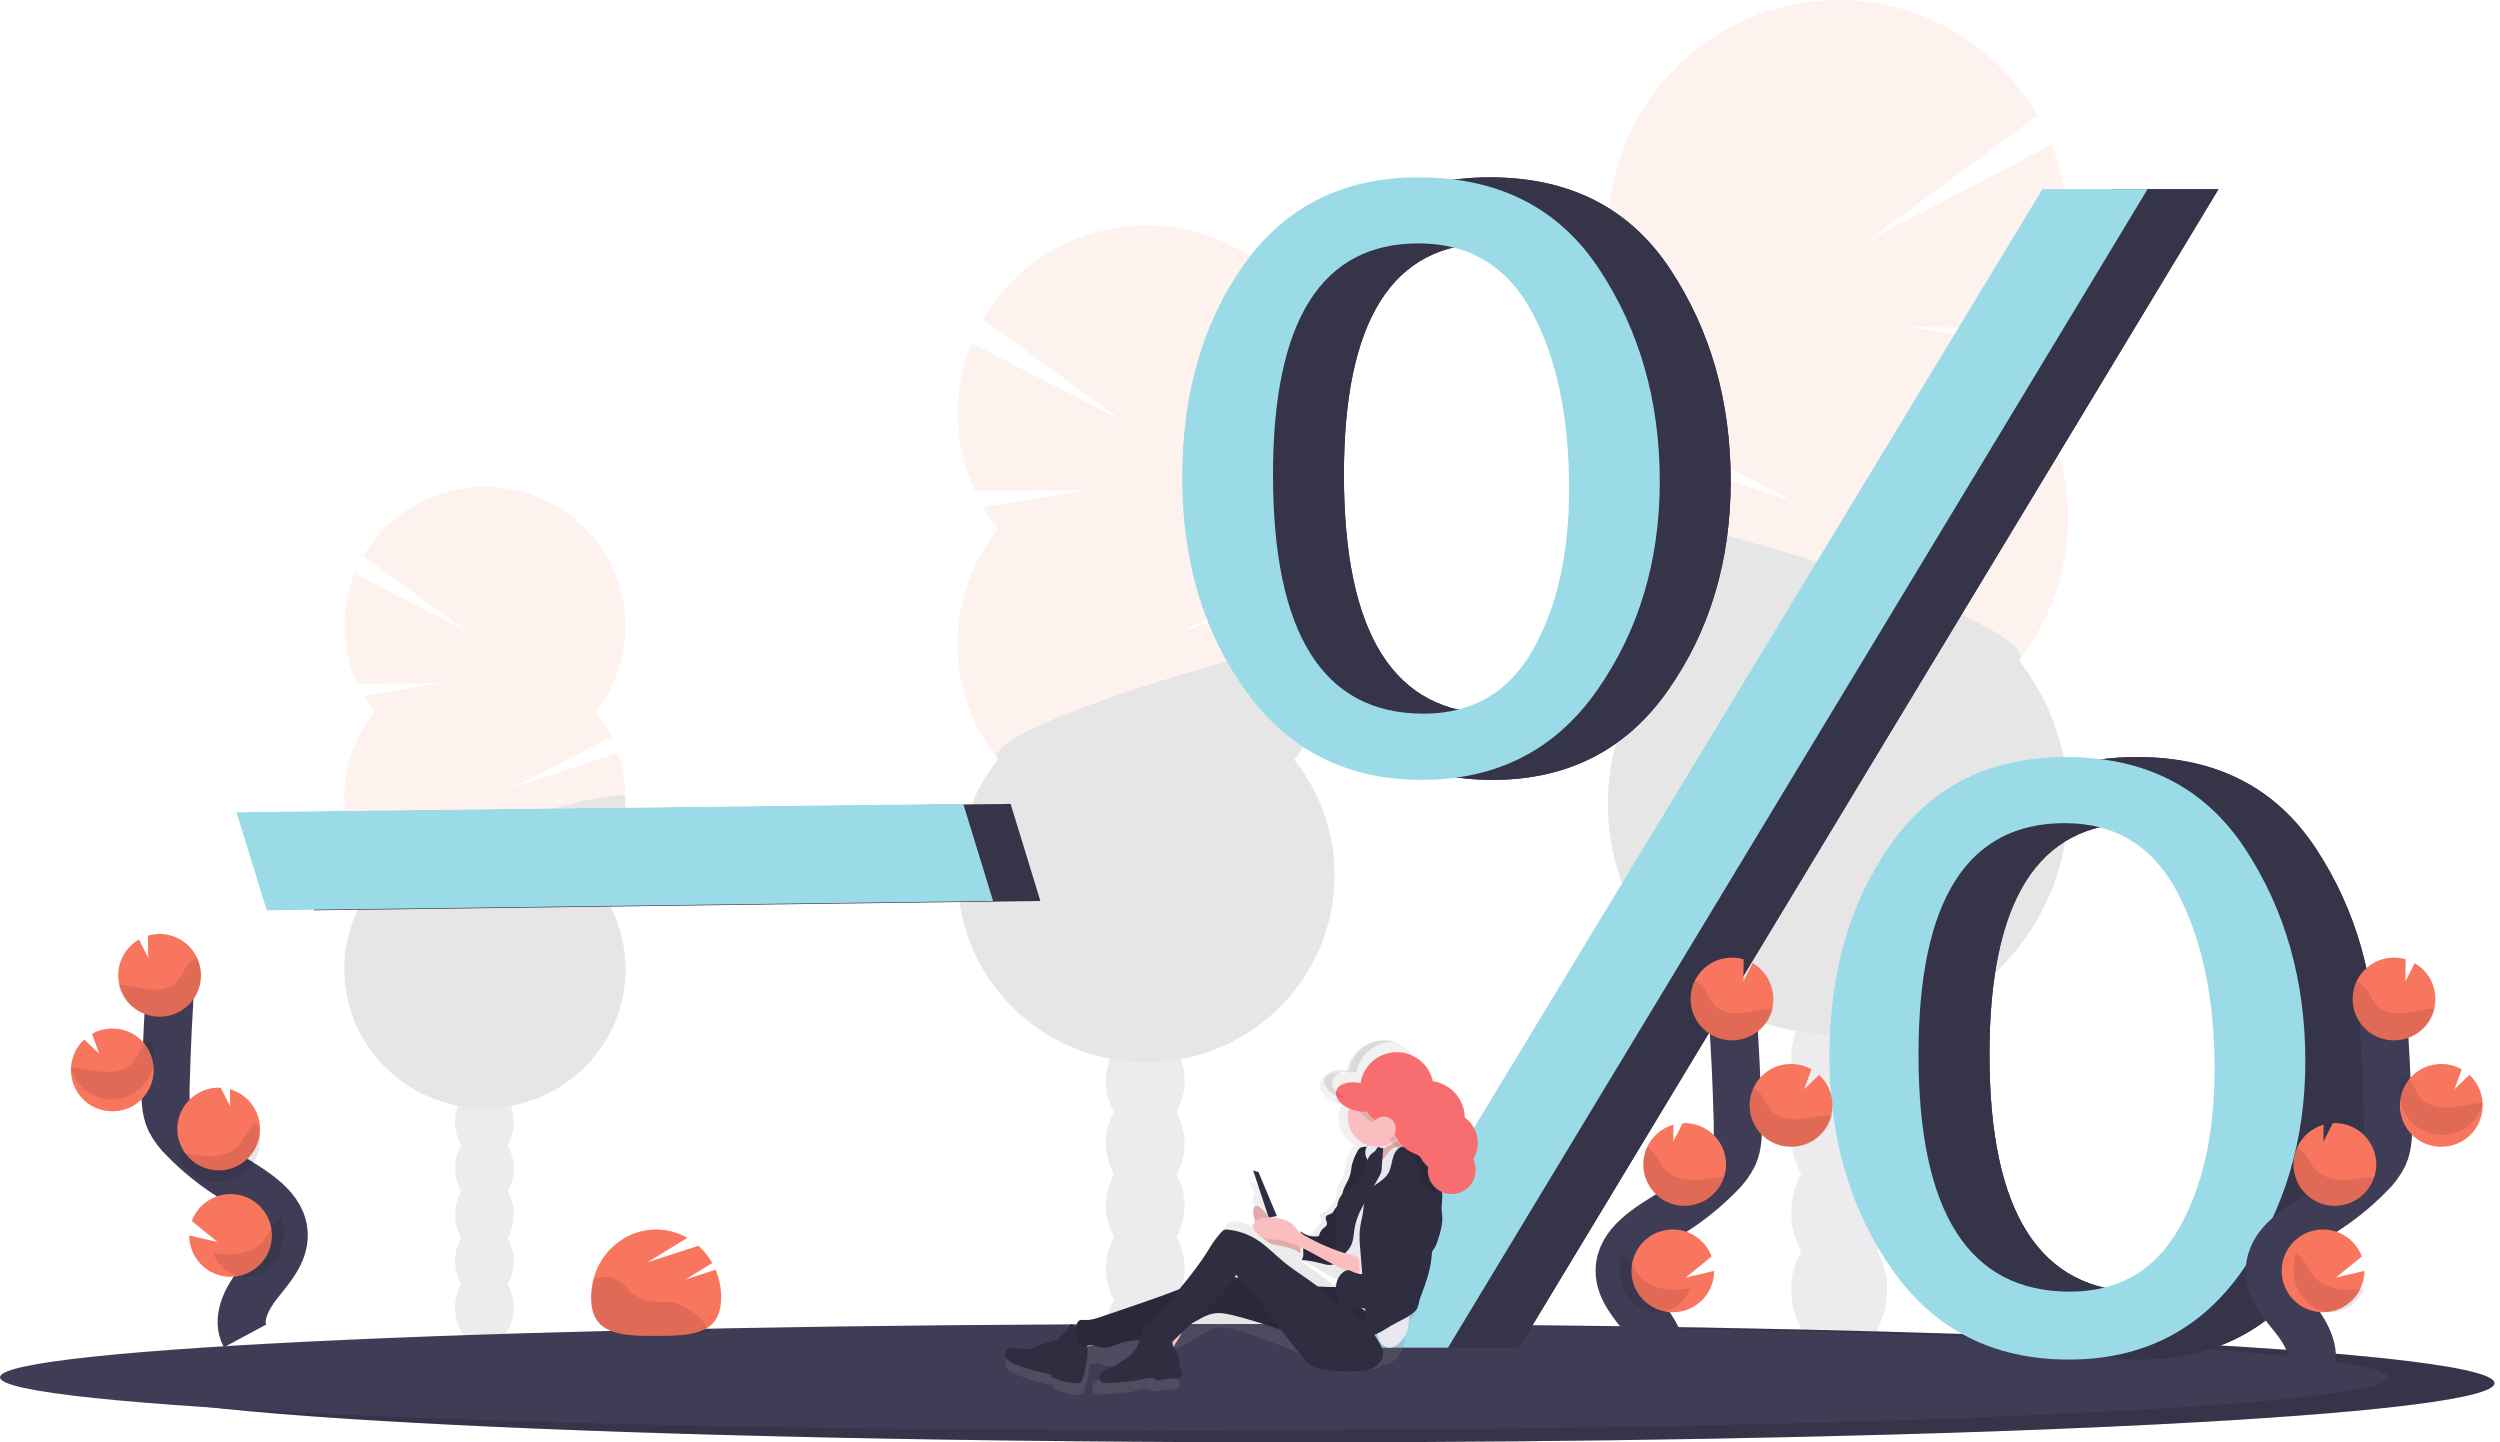 <svg xmlns="http://www.w3.org/2000/svg" width="208" height="120" viewBox="0 0 208 120">
    <defs>
        <linearGradient id="prefix__a" x1="50.008%" x2="50.008%" y1="100.003%" y2="-.107%">
            <stop offset="0%" stop-color="gray" stop-opacity=".25"/>
            <stop offset="54%" stop-color="gray" stop-opacity=".12"/>
            <stop offset="100%" stop-color="gray" stop-opacity=".1"/>
        </linearGradient>
    </defs>
    <g fill="none" fill-rule="evenodd">
        <g fill-rule="nonzero" opacity=".1" transform="translate(133.77)">
            <ellipse cx="19.247" cy="113.744" fill="#3F3D56" rx="3.997" ry="5.261"/>
            <path fill="#3F3D56" d="M22.41 91.237c.56-.978.85-2.088.842-3.216 0-2.912-1.79-5.26-3.997-5.26-2.208 0-3.996 2.354-3.996 5.26-.011 1.128.277 2.238.834 3.216-1.112 1.997-1.112 4.432 0 6.43-1.112 1.997-1.112 4.433 0 6.43-.557.979-.845 2.089-.834 3.216 0 2.912 1.79 5.261 3.996 5.261 2.205 0 3.997-2.355 3.997-5.26.01-1.128-.277-2.238-.835-3.217 1.113-1.997 1.113-4.433 0-6.43 1.113-1.998 1.113-4.433 0-6.43h-.007z"/>
            <ellipse cx="19.247" cy="81.592" fill="#3F3D56" rx="3.997" ry="5.261"/>
            <ellipse cx="19.247" cy="75.16" fill="#3F3D56" rx="3.997" ry="5.261"/>
            <path fill="#F8765E" d="M34.208 31.154c.545-.7 1.042-1.436 1.487-2.204L25.2 27.215l11.358.086c2.2-4.819 2.331-10.335.362-15.254l-15.239 7.946L35.737 9.609C32.147 3.377 25.399-.318 18.246.03 11.093.379 4.732 4.713 1.758 11.265c-2.974 6.551-2.064 14.224 2.359 19.889-.851 1.088-1.583 2.264-2.183 3.51l13.631 7.123-14.534-4.914c-2.077 6.162-.92 12.962 3.076 18.078-6.172 7.893-5.277 19.231 2.057 26.044 7.335 6.814 18.644 6.814 25.978 0 7.334-6.813 8.23-18.151 2.057-26.044 5.462-6.984 5.462-16.82 0-23.805l.009.008z"/>
            <path fill="#000" d="M.02 43.057c-.007 4.318 1.437 8.512 4.097 11.902-6.173 7.892-5.278 19.23 2.057 26.044 7.334 6.813 18.643 6.813 25.977 0 7.334-6.814 8.23-18.152 2.057-26.044C36.774 51.683.02 40.895.02 43.057z"/>
        </g>
        <g fill-rule="nonzero" opacity=".1" transform="translate(28.525 40.328)">
            <ellipse cx="11.769" cy="68.468" fill="#3F3D56" rx="2.441" ry="3.159"/>
            <path fill="#3F3D56" d="M13.71 54.953c.34-.588.517-1.254.51-1.932 0-1.744-1.09-3.159-2.442-3.159-1.353 0-2.44 1.415-2.44 3.16-.008.676.168 1.343.508 1.93-.678 1.2-.678 2.662 0 3.862-.678 1.2-.678 2.661 0 3.861-.34.587-.516 1.253-.509 1.93 0 1.747 1.09 3.161 2.44 3.161 1.352 0 2.443-1.414 2.443-3.161.007-.677-.17-1.343-.51-1.93.68-1.199.68-2.662 0-3.86.68-1.2.68-2.663 0-3.862z"/>
            <ellipse cx="11.769" cy="49.16" fill="#3F3D56" rx="2.441" ry="3.159"/>
            <ellipse cx="11.769" cy="45.299" fill="#3F3D56" rx="2.441" ry="3.159"/>
            <path fill="#F8765E" d="M2.633 18.872c-.333-.42-.637-.862-.908-1.323l6.416-1.041-6.939.052C-.14 13.668-.22 10.357.98 7.405l9.303 4.776-8.584-6.246C3.892 2.195 8.014-.021 12.382.189 16.75.399 20.634 3 22.45 6.933c1.817 3.932 1.262 8.538-1.438 11.939.52.652.967 1.358 1.333 2.105l-8.327 4.28 8.88-2.946c1.266 3.701.557 7.785-1.886 10.857 3.771 4.739 3.224 11.547-1.257 15.638-4.48 4.091-11.389 4.091-15.87 0-4.48-4.09-5.027-10.899-1.257-15.638-3.336-4.195-3.336-10.102 0-14.296h.004z"/>
            <path fill="#000" d="M23.516 26.02c.004 2.593-.878 5.112-2.503 7.148 3.771 4.739 3.224 11.547-1.257 15.638-4.48 4.091-11.389 4.091-15.87 0-4.48-4.09-5.027-10.899-1.257-15.638-1.567-1.959 20.887-8.446 20.887-7.148z"/>
        </g>
        <g fill-rule="nonzero" opacity=".1" transform="translate(79.672 18.689)">
            <ellipse cx="15.612" cy="92.023" fill="#3F3D56" rx="3.273" ry="4.251"/>
            <path fill="#3F3D56" d="M18.203 73.835c.456-.791.692-1.688.682-2.6 0-2.346-1.455-4.25-3.275-4.25-1.819 0-3.275 1.904-3.275 4.25-.01.912.227 1.81.685 2.6-.912 1.614-.912 3.583 0 5.197-.912 1.613-.912 3.581 0 5.195-.458.79-.694 1.688-.685 2.6 0 2.346 1.467 4.25 3.275 4.25 1.809 0 3.275-1.904 3.275-4.25.01-.912-.226-1.81-.682-2.6.91-1.614.91-3.581 0-5.195.91-1.615.91-3.582 0-5.197z"/>
            <ellipse cx="15.612" cy="66.04" fill="#3F3D56" rx="3.273" ry="4.251"/>
            <ellipse cx="15.612" cy="60.843" fill="#3F3D56" rx="3.273" ry="4.251"/>
            <path fill="#F8765E" d="M3.366 25.283c-.448-.565-.855-1.16-1.22-1.78l8.601-1.401-9.3.068c-1.804-3.893-1.913-8.351-.3-12.327l12.48 6.423L2.116 7.872C5.047 2.818 10.582-.186 16.453.092 22.324.367 27.546 3.88 29.98 9.187c2.435 5.307 1.674 11.52-1.972 16.095.696.879 1.295 1.83 1.786 2.837l-11.163 5.755 11.904-3.971c1.699 4.98.748 10.475-2.527 14.608 5.055 6.378 4.321 15.54-1.686 21.045-6.007 5.505-15.27 5.505-21.278 0-6.007-5.505-6.74-14.667-1.685-21.045-4.473-5.644-4.473-13.592 0-19.237l.007.008z"/>
            <path fill="#000" d="M31.363 34.902c.005 3.49-1.177 6.878-3.355 9.618 5.055 6.377 4.321 15.539-1.686 21.044-6.007 5.505-15.27 5.505-21.278 0C-.963 60.06-1.696 50.897 3.36 44.52c-2.102-2.647 28.004-11.365 28.004-9.618z"/>
        </g>
        <path fill="#3F3D56" fill-rule="nonzero" d="M207.541 115.077c0 1.228-9.09 2.351-24.118 3.219-2.733.155-5.661.304-8.767.443-2.684.12-5.496.232-8.438.338-2.85.1-5.81.193-8.878.279-9.69.274-20.404.47-31.785.569-2.762.025-5.56.044-8.396.057-2.954.013-5.942.019-8.963.018-54.867 0-99.344-2.202-99.344-4.918 0-2.717 44.477-4.918 99.344-4.918 23.622 0 45.314.41 62.364 1.089l1.864.075h.011c21.477.9 35.106 2.253 35.106 3.749z"/>
        <path fill="#000" fill-rule="nonzero" d="M207.541 115.077c0 1.228-9.09 2.351-24.118 3.219-2.733.155-5.661.304-8.767.443-2.684.12-5.496.232-8.438.338-2.85.1-5.81.193-8.878.279-9.69.274-20.404.47-31.785.569-2.762.025-5.56.044-8.396.057-2.954.013-5.942.019-8.963.018-54.867 0-99.344-2.202-99.344-4.918 0-2.717 44.477-4.918 99.344-4.918 23.622 0 45.314.41 62.364 1.089l1.864.075h.011c21.477.9 35.106 2.253 35.106 3.749z" opacity=".15"/>
        <path fill="#3F3D56" fill-rule="nonzero" d="M198.689 114.596c0 1.105-9.09 2.117-24.118 2.887-2.731.14-5.662.273-8.766.398-2.685.108-5.497.21-8.438.304-2.85.09-5.81.174-8.878.252-9.692.246-20.405.424-31.786.512-2.76.022-5.559.039-8.397.05-2.954.012-5.94.017-8.96.017-54.868 0-99.346-1.98-99.346-4.426s44.478-4.426 99.345-4.426c23.62 0 45.313.368 62.362.98l1.865.067h.012c21.485.822 35.105 2.032 35.105 3.385zM26.132 75.738L23.607 67.583 84.08 66.885 86.557 74.959z"/>
        <path fill="#000" fill-rule="nonzero" d="M26.132 75.738L23.607 67.583 84.08 66.885 86.557 74.959z" opacity=".15"/>
        <path fill="#9BDBE7" fill-rule="nonzero" d="M22.197 75.738L19.672 67.583 80.145 66.885 82.623 74.959z"/>
        <path fill="#3F3D56" fill-rule="nonzero" d="M124.165 64.885c-6.164 0-11.023-2.448-14.575-7.345-3.552-4.896-5.328-10.828-5.328-17.795 0-7.014 1.718-12.934 5.153-17.76 3.435-4.825 8.281-7.236 14.537-7.23 6.634 0 11.633 2.541 14.996 7.626 3.363 5.085 5.045 10.97 5.046 17.655 0 6.637-1.74 12.438-5.221 17.405-3.481 4.966-8.35 7.448-14.608 7.444zm.181-5.508c4.056 0 7.087-1.769 9.093-5.306 2.007-3.537 3.01-7.996 3.01-13.377 0-5.99-1.027-10.894-3.08-14.714-2.054-3.819-5.204-5.73-9.45-5.73-8.07 0-12.105 6.414-12.105 19.242 0 13.258 4.176 19.886 12.528 19.885h.004zm2.03 52.749h-8.915l58.372-96.39h8.748l-58.204 96.39zm51.64.989c-6.256 0-11.135-2.47-14.634-7.412-3.499-4.941-5.255-10.874-5.27-17.798 0-6.967 1.706-12.863 5.117-17.689 3.41-4.825 8.269-7.235 14.573-7.23 6.587 0 11.551 2.542 14.891 7.626 3.34 5.085 5.01 10.97 5.012 17.653 0 6.594-1.73 12.385-5.187 17.373-3.458 4.988-8.293 7.48-14.505 7.477h.004zm.106-5.65c4.036 0 7.05-1.738 9.044-5.215 1.994-3.477 2.99-7.918 2.99-13.323 0-5.785-1.008-10.636-3.026-14.555-2.017-3.918-5.16-5.88-9.43-5.886-8.116 0-12.175 6.414-12.175 19.242-.002 13.16 4.195 19.739 12.593 19.737h.004z"/>
        <path fill="#3F3D56" fill-rule="nonzero" d="M124.165 64.885c-6.164 0-11.023-2.448-14.575-7.345-3.552-4.896-5.328-10.828-5.328-17.795 0-7.014 1.718-12.934 5.153-17.76 3.435-4.825 8.281-7.236 14.537-7.23 6.634 0 11.633 2.541 14.996 7.626 3.363 5.085 5.045 10.97 5.046 17.655 0 6.637-1.74 12.438-5.221 17.405-3.481 4.966-8.35 7.448-14.608 7.444zm.181-5.508c4.056 0 7.087-1.769 9.093-5.306 2.007-3.537 3.01-7.996 3.01-13.377 0-5.99-1.027-10.894-3.08-14.714-2.054-3.819-5.204-5.73-9.45-5.73-8.07 0-12.105 6.414-12.105 19.242 0 13.258 4.176 19.886 12.528 19.885h.004zm2.03 52.749h-8.915l58.372-96.39h8.748l-58.204 96.39zm51.64.989c-6.256 0-11.135-2.47-14.634-7.412-3.499-4.941-5.255-10.874-5.27-17.798 0-6.967 1.706-12.863 5.117-17.689 3.41-4.825 8.269-7.235 14.573-7.23 6.587 0 11.551 2.542 14.891 7.626 3.34 5.085 5.01 10.97 5.012 17.653 0 6.594-1.73 12.385-5.187 17.373-3.458 4.988-8.293 7.48-14.505 7.477h.004zm.106-5.65c4.036 0 7.05-1.738 9.044-5.215 1.994-3.477 2.99-7.918 2.99-13.323 0-5.785-1.008-10.636-3.026-14.555-2.017-3.918-5.16-5.88-9.43-5.886-8.116 0-12.175 6.414-12.175 19.242-.002 13.16 4.195 19.739 12.593 19.737h.004z"/>
        <path fill="#000" fill-rule="nonzero" d="M124.165 64.885c-6.164 0-11.023-2.448-14.575-7.345-3.552-4.896-5.328-10.828-5.328-17.795 0-7.014 1.718-12.934 5.153-17.76 3.435-4.825 8.281-7.236 14.537-7.23 6.634 0 11.633 2.541 14.996 7.626 3.363 5.085 5.045 10.97 5.046 17.655 0 6.637-1.74 12.438-5.221 17.405-3.481 4.966-8.35 7.448-14.608 7.444zm.181-5.508c4.056 0 7.087-1.769 9.093-5.306 2.007-3.537 3.01-7.996 3.01-13.377 0-5.99-1.027-10.894-3.08-14.714-2.054-3.819-5.204-5.73-9.45-5.73-8.07 0-12.105 6.414-12.105 19.242 0 13.258 4.176 19.886 12.528 19.885h.004zm2.03 52.749h-8.915l58.372-96.39h8.748l-58.204 96.39zm51.64.989c-6.256 0-11.135-2.47-14.634-7.412-3.499-4.941-5.255-10.874-5.27-17.798 0-6.967 1.706-12.863 5.117-17.689 3.41-4.825 8.269-7.235 14.573-7.23 6.587 0 11.551 2.542 14.891 7.626 3.34 5.085 5.01 10.97 5.012 17.653 0 6.594-1.73 12.385-5.187 17.373-3.458 4.988-8.293 7.48-14.505 7.477h.004zm.106-5.65c4.036 0 7.05-1.738 9.044-5.215 1.994-3.477 2.99-7.918 2.99-13.323 0-5.785-1.008-10.636-3.026-14.555-2.017-3.918-5.16-5.88-9.43-5.886-8.116 0-12.175 6.414-12.175 19.242-.002 13.16 4.195 19.739 12.593 19.737h.004z" opacity=".15"/>
        <path fill="#9BDBE7" fill-rule="nonzero" d="M118.264 64.885c-6.165 0-11.023-2.448-14.575-7.345-3.552-4.896-5.328-10.828-5.328-17.795 0-7.014 1.717-12.934 5.152-17.76 3.436-4.825 8.281-7.236 14.537-7.23 6.635 0 11.633 2.541 14.996 7.626 3.363 5.085 5.045 10.97 5.047 17.655 0 6.637-1.74 12.438-5.222 17.405-3.48 4.966-8.35 7.448-14.607 7.444zm.18-5.508c4.056 0 7.087-1.769 9.094-5.306 2.006-3.537 3.01-7.996 3.01-13.377 0-5.99-1.027-10.894-3.08-14.714-2.054-3.819-5.204-5.73-9.45-5.73-8.07 0-12.105 6.414-12.105 19.242 0 13.258 4.176 19.886 12.528 19.885h.003zm2.031 52.749h-8.916l58.372-96.39h8.748l-58.204 96.39zm51.64.989c-6.257 0-11.135-2.47-14.634-7.412-3.5-4.941-5.256-10.874-5.27-17.798 0-6.967 1.705-12.863 5.116-17.689 3.411-4.825 8.269-7.235 14.573-7.23 6.588 0 11.551 2.542 14.891 7.626 3.34 5.085 5.011 10.97 5.012 17.653 0 6.594-1.729 12.385-5.187 17.373-3.458 4.988-8.293 7.48-14.504 7.477h.003zm.105-5.65c4.036 0 7.051-1.738 9.045-5.215 1.993-3.477 2.99-7.918 2.99-13.323 0-5.785-1.009-10.636-3.027-14.555-2.017-3.918-5.161-5.88-9.433-5.886-8.117 0-12.175 6.414-12.175 19.242 0 13.16 4.199 19.739 12.596 19.737h.004z"/>
        <path stroke="#3F3D56" stroke-width="4" d="M137.97 114.098c.747-1.384-.101-3.081-1.076-4.317-.976-1.236-2.165-2.52-2.14-4.095.037-2.26 2.437-3.596 4.351-4.796 1.424-.89 2.737-1.945 3.912-3.143.492-.462.899-1.007 1.202-1.61.397-.884.384-1.89.362-2.858-.083-3.23-.243-6.453-.478-9.672"/>
        <path fill="#F8765E" fill-rule="nonzero" d="M147.537 82.954c-.054-1.172-.701-2.235-1.718-2.82l-.77 1.525.022-1.847c-.368-.108-.75-.154-1.134-.136-1.899.089-3.366 1.7-3.277 3.6.089 1.899 1.7 3.366 3.6 3.278 1.898-.09 3.366-1.7 3.277-3.6zM142.237 107.313c-.744 1.447-2.4 2.175-3.969 1.744-1.568-.43-2.621-1.9-2.524-3.525.097-1.625 1.319-2.96 2.928-3.2 1.609-.239 3.165.682 3.732 2.208l-2.151 1.75 2.37-.552c-.001.548-.133 1.088-.386 1.575zM140.333 100.324c-.914.043-1.807-.278-2.484-.893-.677-.614-1.08-1.47-1.123-2.382-.027-.539.075-1.076.297-1.568.418-.93 1.226-1.629 2.21-1.907l-.02 1.414.782-1.542c1.903-.088 3.519 1.378 3.608 3.276.089 1.898-1.382 3.508-3.286 3.597l.016.005zM149.208 95.402c-1.231.083-2.41-.513-3.083-1.557-.672-1.043-.734-2.373-.16-3.476.572-1.103 1.691-1.806 2.924-1.84.637-.032 1.27.12 1.824.436l-.602 1.665 1.24-1.2c.665.612 1.062 1.466 1.104 2.374.016.318-.014.637-.088.947-.348 1.497-1.638 2.58-3.16 2.651z"/>
        <path fill="#000" fill-rule="nonzero" d="M147.146 83.916c-.804.086-1.584.33-2.391.378-.807.049-1.693-.14-2.203-.75-.275-.328-.411-.744-.644-1.102-.22-.334-.52-.61-.877-.803-.61 1.173-.468 2.582.364 3.617.832 1.035 2.204 1.51 3.52 1.216 1.317-.294 2.34-1.301 2.626-2.585-.132.007-.263.015-.395.03zM149.222 95.406c-1.222.055-2.383-.526-3.062-1.532-.679-1.005-.775-2.289-.254-3.382.277.185.514.42.7.694.25.37.4.798.692 1.138.538.632 1.47.837 2.311.8.84-.037 1.653-.274 2.492-.354.116-.01.234-.017.358-.021-.356 1.502-1.678 2.587-3.237 2.657zM140.407 100.324c-.933.043-1.845-.282-2.535-.906-.69-.623-1.103-1.493-1.146-2.417-.028-.547.076-1.092.303-1.591.29.192.543.435.744.717.273.382.445.823.765 1.177.593.654 1.592.886 2.49.864.9-.021 1.712-.23 2.579-.296-.44 1.404-1.72 2.384-3.2 2.452zM140.656 107.207c-.754 1.714-2.538 2.443-4.056 1.658-1.517-.786-2.236-2.81-1.633-4.603.257.196.488.434.685.707.296.419.492.894.835 1.283.641.724 1.668 1.022 2.585 1.05.529.005 1.058-.027 1.584-.095z" opacity=".1"/>
        <path stroke="#3F3D56" stroke-width="4" d="M192.069 114.098c.747-1.384-.102-3.081-1.077-4.317-.975-1.236-2.165-2.52-2.14-4.095.037-2.26 2.437-3.596 4.351-4.796 1.424-.89 2.737-1.945 3.912-3.143.492-.462.9-1.007 1.202-1.61.397-.884.384-1.89.363-2.858-.084-3.23-.243-6.453-.479-9.672"/>
        <path fill="#F8765E" fill-rule="nonzero" d="M202.62 82.954c-.055-1.172-.703-2.235-1.719-2.82l-.77 1.525.022-1.847c-.368-.108-.751-.154-1.134-.136-1.899.089-3.366 1.7-3.277 3.6.088 1.899 1.7 3.366 3.6 3.278 1.898-.09 3.366-1.7 3.277-3.6zM196.336 107.313c-.745 1.447-2.4 2.175-3.97 1.744-1.568-.43-2.621-1.9-2.524-3.525.098-1.625 1.319-2.96 2.928-3.2 1.609-.239 3.166.682 3.732 2.208l-2.151 1.75 2.37-.552c0 .548-.133 1.088-.385 1.575zM194.427 100.324c-.913.043-1.805-.278-2.481-.893-.676-.614-1.08-1.47-1.122-2.382-.027-.539.075-1.076.297-1.568.417-.93 1.225-1.629 2.207-1.907l-.02 1.414.781-1.542h.009c1.23-.057 2.397.545 3.061 1.58.665 1.034.727 2.343.162 3.435s-1.671 1.8-2.9 1.858l.006.005zM203.306 95.402c-1.23.083-2.41-.513-3.082-1.557-.673-1.043-.735-2.373-.161-3.476.573-1.103 1.692-1.806 2.925-1.84.636-.032 1.269.12 1.824.436l-.603 1.665 1.24-1.2c.665.612 1.062 1.466 1.104 2.374.016.318-.014.637-.087.947-.348 1.497-1.638 2.58-3.16 2.651z"/>
        <path fill="#000" fill-rule="nonzero" d="M202.228 83.916c-.804.086-1.584.33-2.391.378-.807.049-1.693-.14-2.203-.75-.275-.328-.411-.744-.644-1.102-.22-.334-.52-.61-.877-.803-.61 1.173-.468 2.582.364 3.617.832 1.035 2.204 1.51 3.52 1.216 1.317-.294 2.34-1.301 2.626-2.585-.132.007-.263.015-.395.03zM203.32 94.423c-1.221.055-2.383-.527-3.062-1.532-.678-1.006-.774-2.29-.253-3.383.276.185.514.42.7.694.25.37.4.799.692 1.138.537.633 1.47.838 2.31.8.84-.036 1.654-.274 2.492-.353.117-.011.235-.018.358-.022-.355 1.502-1.678 2.587-3.237 2.658zM194.505 100.324c-.933.043-1.844-.282-2.535-.906-.69-.623-1.102-1.493-1.146-2.417-.027-.547.077-1.092.304-1.591.29.192.542.435.743.717.273.382.445.823.765 1.177.594.654 1.592.886 2.491.864.872-.018 1.711-.23 2.578-.296-.44 1.404-1.72 2.384-3.2 2.452zM196.721 107.207c-.754 1.714-2.537 2.443-4.055 1.658-1.518-.786-2.236-2.81-1.633-4.603.256.196.487.434.684.707.297.419.492.894.836 1.283.64.724 1.667 1.022 2.584 1.05.53.005 1.058-.027 1.584-.095z" opacity=".1"/>
        <path stroke="#3F3D56" stroke-width="4" d="M20.39 111.148c-.746-1.385.102-3.082 1.077-4.318.975-1.236 2.165-2.52 2.14-4.095-.037-2.26-2.437-3.596-4.351-4.796-1.424-.89-2.737-1.944-3.912-3.143-.492-.462-.9-1.007-1.202-1.61-.397-.884-.384-1.89-.363-2.858.084-3.229.243-6.453.479-9.672"/>
        <path fill="#F8765E" fill-rule="nonzero" d="M9.84 80.987c.054-1.172.702-2.235 1.718-2.82l.77 1.525-.022-1.847c.368-.108.751-.154 1.134-.137 1.899.09 3.366 1.701 3.277 3.6-.088 1.9-1.7 3.367-3.6 3.278-1.898-.089-3.366-1.7-3.277-3.6zM16.123 104.362c.745 1.447 2.4 2.175 3.97 1.745 1.568-.43 2.621-1.902 2.524-3.526-.098-1.625-1.319-2.96-2.928-3.199-1.609-.24-3.166.68-3.732 2.207l2.151 1.75-2.37-.552c0 .548.133 1.088.385 1.575zM18.027 97.373c.914.043 1.808-.278 2.485-.892.676-.615 1.08-1.472 1.123-2.383.027-.539-.075-1.076-.298-1.568-.417-.93-1.226-1.628-2.209-1.907l.02 1.414-.782-1.541c-1.904-.09-3.519 1.377-3.608 3.275-.09 1.898 1.382 3.508 3.285 3.597l-.016.005zM9.153 92.451c1.23.083 2.41-.512 3.082-1.556.673-1.044.735-2.374.161-3.477-.573-1.103-1.692-1.807-2.925-1.84-.633-.03-1.262.121-1.815.436l.602 1.665-1.248-1.195c-.664.611-1.06 1.463-1.104 2.369-.016.318.014.637.087.947.348 1.498 1.638 2.58 3.16 2.651z"/>
        <path fill="#000" fill-rule="nonzero" d="M10.232 81.949c.803.085 1.583.329 2.39.378.807.048 1.693-.14 2.203-.75.275-.328.411-.744.644-1.102.22-.334.52-.61.877-.803.61 1.172.468 2.582-.364 3.617-.832 1.035-2.204 1.509-3.52 1.216-1.317-.294-2.34-1.301-2.626-2.586.132.007.263.016.396.03zM9.139 91.472c1.221.055 2.383-.526 3.062-1.532.678-1.006.774-2.29.253-3.383-.276.185-.514.42-.7.694-.25.37-.4.799-.692 1.139-.537.632-1.47.837-2.31.8-.84-.037-1.654-.275-2.492-.354-.117-.01-.235-.018-.358-.021.356 1.501 1.678 2.587 3.237 2.657zM17.954 98.357c.933.043 1.844-.283 2.535-.906.69-.623 1.102-1.493 1.146-2.418.027-.546-.077-1.091-.304-1.59-.29.191-.542.435-.743.717-.273.382-.445.823-.765 1.177-.594.654-1.592.886-2.491.864-.872-.018-1.711-.23-2.578-.296.44 1.404 1.72 2.384 3.2 2.452zM17.705 104.257c.754 1.714 2.538 2.443 4.055 1.657 1.518-.786 2.236-2.81 1.634-4.603-.257.196-.488.434-.685.707-.297.42-.492.894-.835 1.283-.642.724-1.668 1.022-2.585 1.05-.53.005-1.058-.026-1.584-.094z" opacity=".1"/>
        <path fill="url(#prefix__a)" fill-rule="nonzero" d="M121.967 94.78c.007-.909-.408-1.768-1.118-2.316-.043-1.697-1.227-3.083-2.748-3.298-.24-1.173-1.072-2.127-2.186-2.501-.133-.043-.269-.076-.407-.098h-.04l-.07-.01h-.373c-1.552 0-2.844 1.214-3.11 2.815-1.004-.237-1.925.07-2.09.72-.042.172-.032.353.028.52.17.503.724.984 1.474 1.223l.098.03c.049.014.098.025.147.036h.032c-.573 1.25-.087 2.741 1.106 3.389-.023.012-.045.027-.066.042-.092.087-.166.193-.217.311-.181.326-.322.673-.42 1.034-.072.31-.084.633-.18.939-.165.555-.588 1.041-.637 1.632-.022.262.02.571-.163.751-.045.04-.094.077-.145.11-.128.089-.236.205-.318.34-.053.111-.125.213-.212.3-.164.127-.436.114-.517.31-.082.196.128.428.08.642-.04.174-.227.254-.362.37-.152.169-.258.375-.308.598-.547.108-1.113-.04-1.543-.401.073.19.126.388.159.59-.215-.235-.57-.304-.832-.426-.339-.158-.64-.388-.887-.673l.474-.067-2.098-3.257-.62-.13.556 1.09c-.092.046-.158.132-.18.234-.03.12-.038.246-.022.37.03.292.077.582.143.868l.16.766c.014.072.032.143.053.213-.21-.008-.42.016-.622.072-.416-.157-.85-.262-1.29-.313-.097-.017-.197-.012-.291.015-.108.05-.201.128-.272.226-.362.428-.683.89-.959 1.38-1.127 2.006-2.632 3.757-4.041 5.57-.974.405-1.954.79-2.937 1.171l-2.111.824c-.422.164-.86.333-1.308.303-.203-.013-.449-.044-.563.132-.055.087-.098.181-.128.28-.074 0-.148.02-.217.023h-.013c-.134-.34-.25-.705-.506-.953-.106.017-.195.086-.24.185-.05.096-.08.202-.139.29-.114.17-.31.254-.452.399-.141.144-.23.37-.382.51-.212.158-.462.257-.723.287-.392.094-.77.241-1.124.437-.13.082-.27.148-.416.196-.16.031-.324.037-.487.017l-1.118-.084c-.1-.013-.2-.009-.298.013-.237.089-.386.33-.362.587.028.25.155.478.353.629.194.146.409.26.637.339.971.385 1.973.685 2.994.897v.231c.708.365 1.489.555 2.281.556.059.004.117-.007.17-.032.073-.056.124-.138.143-.23.237-.725.387-1.478.447-2.24.14-.01.277-.045.403-.106.386-.107.768.163 1.164.207.488.054.942-.236 1.404-.416.067-.026.134-.048.2-.07-.131.174-.286.328-.46.457-.193.14-.408.244-.596.39-.156.146-.324.28-.501.398-.125.06-.254.11-.386.152-.19.071-.373.165-.542.28-.152.09-.281.218-.377.37-.097.143-.115.329-.047.49.07.16.214.273.384.298.151.027.305.032.458.013.604-.047 1.206-.104 1.809-.16.255-.017.508-.054.758-.11.132-.034.262-.078.394-.113.226-.061.457-.097.69-.106.067-.005.135.002.2.02.141.047.241.186.384.223.093.009.186-.005.273-.04.441-.097.891-.146 1.343-.145.197-.012.428-.05.52-.237.113-.232-.075-.49-.15-.74-.037-.16-.058-.322-.061-.485-.035-.404-.148-.796-.333-1.153-.098-.167-.181-.343-.248-.526.865-.336 1.692-.765 2.468-1.28.445-.283.904-.589 1.407-.692.587-.12 1.19.039 1.768.209 1.375.407 2.727.89 4.05 1.445.634.265 1.267.546 1.915.74.19.262.418.49.678.677.434.287.965.37 1.475.411.689.065 1.381.091 2.073.08.528-.01 1.073-.046 1.545-.293.115-.06.224-.133.324-.218.362.067.733-.131 1.017-.385.376-.327.647-.762.778-1.249.166-.668.038-1.447.44-1.993.106-.146.245-.264.35-.412.13-.199.193-.434.181-.672l.018-.028c.091-.215.152-.441.181-.673.048-.182.108-.36.181-.532.204-.516.382-1.043.532-1.578.105-.355.187-.717.246-1.082.043-.293.069-.587.092-.881.03-.46.117-.916.26-1.353.358-1.044.56-2.137.6-3.242v-.065c1.088-.122 1.907-1.07 1.89-2.19 0-.326-.066-.648-.195-.946.25-.448.38-.956.376-1.471zm-10.23 12.715c.03.113.066.226.102.339-.166-.169-.33-.343-.499-.51.067.021.134.043.199.067.07.029.136.063.2.104h-.003zm-.811-.555c-.988-.877-2.131-1.558-3.143-2.406.543.28 1.086.604 1.628.915.632.37 1.272.724 1.918 1.062-.106.164-.24.307-.398.422l-.005.007zm.421-2.21l.047-.05v.347c-.088-.03-.18-.06-.266-.093.078-.065.152-.136.221-.21l-.002.007zm-8.696 2.377c.406-.471.76-.987 1.054-1.538.391.701 1.028 1.206 1.57 1.793-.871-.126-1.745-.224-2.623-.263l-.001.008z"/>
        <path fill="#2F2E41" fill-rule="nonzero" d="M104.262 97.377L104.709 97.524 106.23 101.165 105.558 101.311z"/>
        <path fill="#FBBEBE" fill-rule="nonzero" d="M89.508 111.175c.123.327.275.646.453.956.515-.086 1.02-.203 1.514-.347-.095-.12-.2-.235-.314-.344-.121-.108-.266-.198-.428-.264-.157-.055-.352-.014-.52-.007-.234.008-.47.01-.705.006z"/>
        <path fill="#2F2E41" fill-rule="nonzero" d="M90.385 111.813c-.339-.103-.547-.433-.685-.75-.138-.319-.25-.665-.512-.9-.1.016-.187.08-.23.17-.05.083-.08.18-.138.26-.109.151-.3.225-.439.355-.138.13-.224.326-.372.456-.206.143-.447.232-.699.26-.38.082-.749.214-1.094.39-.128.07-.264.127-.405.168-.156.028-.316.034-.474.015l-1.088-.076c-.097-.011-.195-.007-.29.014-.229.076-.373.293-.35.525.03.226.156.431.35.563.189.13.397.233.618.303.949.344 1.924.612 2.918.803v.207c.69.33 1.45.502 2.221.505.06.005.12-.005.175-.029.07-.05.12-.123.14-.205.26-.735.413-1.502.452-2.279.02-.196.005-.394-.045-.585-.06-.189.143-.11-.046-.184"/>
        <path fill="#2F2E41" fill-rule="nonzero" d="M112.003 107.059c-3.39.188-6.737-.723-10.132-.82-.421-.024-.844 0-1.259.073-.432.106-.85.255-1.247.444-1.82.776-3.702 1.418-5.583 2.06l-2.158.737c-.433.147-.88.296-1.34.271-.206-.012-.457-.04-.574.118-.35.476-.184 1.177.047 1.712.076.168.202.362.404.382.143-.009.283-.041.413-.096.393-.096.785.146 1.19.185.5.049.964-.212 1.436-.372.782-.264 1.637-.255 2.46-.381 1.38-.21 2.657-.798 3.853-1.467.455-.254.918-.527 1.439-.62.6-.107 1.219.035 1.808.188 1.404.364 2.787.796 4.142 1.293.705.28 1.428.522 2.165.723 1.607.388 3.306.297 4.852-.259.55-.196 1.13-.543 1.162-1.08.018-.306-.24-.575-.413-.84-.112-.169-.222-.337-.343-.497-.584-.78-1.292-1.811-2.322-1.754z"/>
        <path fill="#000" fill-rule="nonzero" d="M112.003 107.059c-3.39.188-6.737-.723-10.132-.82-.421-.024-.844 0-1.259.073-.432.106-.85.255-1.247.444-1.82.776-3.702 1.418-5.583 2.06l-2.158.737c-.433.147-.88.296-1.34.271-.206-.012-.457-.04-.574.118-.35.476-.184 1.177.047 1.712.076.168.202.362.404.382.143-.009.283-.041.413-.096.393-.096.785.146 1.19.185.5.049.964-.212 1.436-.372.782-.264 1.637-.255 2.46-.381 1.38-.21 2.657-.798 3.853-1.467.455-.254.918-.527 1.439-.62.6-.107 1.219.035 1.808.188 1.404.364 2.787.796 4.142 1.293.705.28 1.428.522 2.165.723 1.607.388 3.306.297 4.852-.259.55-.196 1.13-.543 1.162-1.08.018-.306-.24-.575-.413-.84-.112-.169-.222-.337-.343-.497-.584-.78-1.292-1.811-2.322-1.754z" opacity=".1"/>
        <path fill="#FBBEBE" fill-rule="nonzero" d="M96.393 111.616c.401.186.805.357 1.211.515.229-.513.656-.868.753-1.453.005-.026.005-.053 0-.078-.011-.025-.027-.045-.046-.057-.292-.22-.616-.349-.95-.378-.262-.023-.382.352-.5.615-.042.106-.36.886-.468.836z"/>
        <path fill="#2F2E41" fill-rule="nonzero" d="M96.325 110.9c-.296-.048-.558-.217-.722-.465-.07-.119-.142-.28-.282-.27-.14.008-.187.158-.216.283-.094.468-.23.927-.406 1.371-.177.446-.478.834-.868 1.121-.182.124-.384.217-.562.348-.149.13-.308.248-.476.354-.118.053-.24.098-.365.133-.184.063-.359.147-.522.25-.143.082-.265.196-.355.333-.088.142-.1.317-.03.468.073.122.197.208.339.235.143.024.29.027.433.01.573-.041 1.144-.091 1.715-.141.241-.015.482-.048.719-.097.125-.03.248-.07.372-.102.214-.054.433-.085.654-.094.064-.005.128.002.19.019.133.041.226.167.362.197.088.009.176-.003.258-.034.418-.087.844-.13 1.271-.13.187-.01.408-.045.493-.21.107-.206-.07-.436-.141-.657-.035-.141-.055-.285-.06-.43-.032-.36-.139-.708-.314-1.025-.146-.264-.34-.554-.243-.835.052-.087.085-.185.097-.285-.024-.453-1.082-.286-1.34-.346z"/>
        <path fill="#FBBEBE" fill-rule="nonzero" d="M107.173 103.024c-.61-.24-1.099-.672-1.372-1.214-.056-.116-.105-.237-.159-.355-.181-.39-.462-.736-.82-1.012-.077-.076-.189-.118-.304-.115-.112.03-.197.111-.224.213-.032.108-.04.22-.024.332.032.257.082.513.15.765l.167.677c.021.104.056.206.105.302.071.114.166.215.28.297.152.127.307.248.463.366.087.07.181.13.282.182.165.07.342.116.524.136.684.113 1.38.276 1.956.664 0 0 0-.453-.013-.498-.007-.131-.058-.258-.146-.363-.216-.208-.589-.27-.865-.377z"/>
        <path fill="#000" fill-rule="nonzero" d="M107.173 103.024c-.61-.24-1.099-.672-1.372-1.214-.056-.116-.105-.237-.159-.355-.181-.39-.462-.736-.82-1.012-.077-.076-.189-.118-.304-.115-.112.03-.197.111-.224.213-.032.108-.04.22-.024.332.032.257.082.513.15.765l.167.677c.021.104.056.206.105.302.071.114.166.215.28.297.152.127.307.248.463.366.087.07.181.13.282.182.165.07.342.116.524.136.684.113 1.38.276 1.956.664 0 0 0-.453-.013-.498-.007-.131-.058-.258-.146-.363-.216-.208-.589-.27-.865-.377z" opacity=".1"/>
        <circle cx="114.59" cy="95.902" r="1" fill="#2F2E41" fill-rule="nonzero"/>
        <path fill="#2F2E41" fill-rule="nonzero" d="M113.765 95.433c-.215-.051-.442-.017-.635.095-.093.086-.166.192-.216.31-.18.322-.322.667-.419 1.026-.071.307-.084.628-.179.932-.164.56-.586 1.035-.635 1.619-.021.261.02.569-.163.746-.045.04-.093.075-.144.106-.127.09-.235.205-.317.34-.055.12-.13.23-.224.322-.164.127-.434.114-.515.31-.08.196.127.423.079.636-.04.173-.225.254-.358.373-.15.166-.256.372-.306.595-.543.107-1.105-.04-1.536-.401.223.576.229 1.212.238 1.833.025.199-.025.4-.142.56.64.015 1.263.186 1.887.341.267.093.556.093.823 0 .143-.08.27-.186.378-.313.34-.36.696-.746.778-1.248.022-.282.026-.566.014-.849.033-.349.102-.693.206-1.027.18-.693.3-1.402.358-2.117.037-.442.402-.796.595-1.192.358-.746.734-1.52.762-2.355.025-.273-.064-.606-.329-.642z"/>
        <path fill="#000" fill-rule="nonzero" d="M113.765 95.433c-.215-.051-.442-.017-.635.095-.093.086-.166.192-.216.31-.18.322-.322.667-.419 1.026-.071.307-.084.628-.179.932-.164.56-.586 1.035-.635 1.619-.021.261.02.569-.163.746-.045.04-.093.075-.144.106-.127.09-.235.205-.317.34-.055.12-.13.23-.224.322-.164.127-.434.114-.515.31-.08.196.127.423.079.636-.04.173-.225.254-.358.373-.15.166-.256.372-.306.595-.543.107-1.105-.04-1.536-.401.223.576.229 1.212.238 1.833.025.199-.025.4-.142.56.64.015 1.263.186 1.887.341.267.093.556.093.823 0 .143-.08.27-.186.378-.313.34-.36.696-.746.778-1.248.022-.282.026-.566.014-.849.033-.349.102-.693.206-1.027.18-.693.3-1.402.358-2.117.037-.442.402-.796.595-1.192.358-.746.734-1.52.762-2.355.025-.273-.064-.606-.329-.642z" opacity=".1"/>
        <path fill="#2F2E41" fill-rule="nonzero" d="M112.063 109.055c-.694-.326-1.202-.932-1.763-1.452-1.072-.992-2.382-1.693-3.508-2.623-.746-.616-1.413-1.332-2.234-1.848-.723-.454-1.542-.737-2.393-.827-.098-.017-.198-.012-.293.014-.107.048-.201.12-.272.213-.364.405-.688.842-.966 1.308-1.427 2.387-3.454 4.395-5.134 6.616-.112.109-.12.283-.02.402l.341.66c.191.368.498.799.902.726.186-.053.352-.157.479-.3l1.534-1.447 1.608-1.515c.942-.89 1.9-1.797 2.515-2.931.48.82 1.332 1.357 1.917 2.109.222.285.402.6.6.902.32.485.681.94 1.042 1.394l1.846 2.321c.233.33.522.62.854.854.437.272.97.345 1.484.39.692.062 1.388.087 2.084.074.53-.009 1.083-.042 1.552-.275.47-.233.868-.712.843-1.233-.029-.273-.12-.536-.265-.77-.652-1.192-1.515-2.188-2.753-2.762z"/>
        <circle cx="114.59" cy="95.902" r="1" fill="#E8E8F0" fill-rule="nonzero"/>
        <path fill="#FBBEBE" fill-rule="nonzero" d="M115.037 96.595c.154.31.181.67.075 1-.106.325-.254.635-.44.92-.16.296-.353.572-.574.825 1.058.052 2.083-.366 3.016-.874.752-.4 1.502-.91 1.902-1.673-.24.058-.495.01-.7-.13-.202-.142-.383-.312-.538-.504l-.53-.6c-.124-.132-.234-.278-.327-.435-.116-.213-.165-.456-.14-.698-.211.223-.447.42-.703.588-.379.25-.793.43-1.176.677-.135.088-.435.23-.357.4.077.17.385.312.492.504z"/>
        <path fill="#000" fill-rule="nonzero" d="M115.037 96.595c.154.31.181.67.075 1-.106.325-.254.635-.44.92-.16.296-.353.572-.574.825 1.058.052 2.083-.366 3.016-.874.752-.4 1.502-.91 1.902-1.673-.24.058-.495.01-.7-.13-.202-.142-.383-.312-.538-.504l-.53-.6c-.124-.132-.234-.278-.327-.435-.116-.213-.165-.456-.14-.698-.211.223-.447.42-.703.588-.379.25-.793.43-1.176.677-.135.088-.435.23-.357.4.077.17.385.312.492.504z" opacity=".1"/>
        <path fill="#E8E8F0" fill-rule="nonzero" d="M114.654 95.514c-.184.277-.184.646 0 .922.024.034.12.245.166.247.039-.004.075-.024.101-.055.2-.224.388-.46.562-.708.175-.252.428-.429.714-.5.347-.058.681.138.985.326.131.07.245.17.333.294.064.123.102.26.111.4.087.844.12 1.693.1 2.542.016.612-.022 1.225-.113 1.829-.057.312-.141.616-.181.931-.03.278-.041.557-.035.836v1.168c-.007.214.007.429.043.64.069.25.149.498.24.741.082.29.137.585.167.885l.15 1.21c.048.382.083.798-.135 1.104-.096.14-.226.25-.332.388-.374.506-.25 1.24-.416 1.87-.123.46-.374.871-.72 1.177-.265.239-.607.428-.95.354-.46-.092-.737-.604-.864-1.087-.126-.484-.166-1.011-.443-1.417-.223-.334-.567-.543-.878-.782-.31-.239-.616-.545-.684-.949-.03-.177-.012-.354-.028-.531-.05-.46-.332-.853-.735-1.027-.236-.097-.528-.133-.664-.354.338-.226.584-.58.69-.99.104-.404.16-.82.167-1.239l.08-1.405c.035-.629.051-1.252.31-1.817.117-.251.261-.488.38-.738.161-.35.298-.712.41-1.084.187-.575.377-1.152.545-1.734.067-.283.167-.554.299-.81.154-.265.359-.584.625-.637z"/>
        <path fill="#2F2E41" fill-rule="nonzero" d="M111.199 105.233l.481.013.103-.582c.014-.116.048-.23.101-.34.08-.114.173-.223.277-.324.475-.536.44-1.248.557-1.899.156-.868.61-1.682 1.06-2.482l.935-1.668c.083-.137.15-.28.2-.428.04-.162.06-.328.057-.493 0-.257.105-1.195.112-1.453 0-.096-.261-.043-.316-.127-.117-.184-.278.316-.498.426-.207.127-.358.303-.43.504-.203.42-.326.863-.514 1.285-.165.432-.466.823-.874 1.135-.19.136-.412.242-.593.386-.583.46-.638 1.187-.658 1.834-.014.402-.108 4.213 0 4.213z"/>
        <path fill="#2F2E41" fill-rule="nonzero" d="M116.532 95.453c-.356.148-.563.556-.665.953-.101.396-.144.815-.34 1.168-.457.827-1.621 1.068-1.944 1.961-.082.302-.126.614-.13.927-.057.64-.26 1.259-.32 1.898-.032.498-.021.997.033 1.493l.408 5.048c.08.744.038 1.496-.123 2.225.419.062.846-.01 1.223-.21.384-.185.733-.43 1.1-.641.634-.371 1.332-.621 1.885-1.113.1-.08.187-.18.255-.29.089-.213.149-.437.178-.666.047-.179.107-.354.179-.523.205-.509.383-1.029.535-1.557.104-.35.185-.708.244-1.07.045-.287.068-.578.093-.868.028-.455.115-.903.258-1.334.354-1.029.554-2.107.594-3.198.012-.158.002-.317-.03-.471-.062-.188-.145-.367-.246-.534-.17-.332-.271-.697-.432-1.033-.357-.76-.997-1.336-1.665-1.82-.343-.236-.719-.492-1.09-.345z"/>
        <path fill="#FBBEBE" fill-rule="nonzero" d="M108.722 102.896c-.291-.148-.555-.341-.78-.573-.103-.116-.18-.246-.292-.36-.263-.272-.606-.46-.982-.541-.373-.08-.755-.115-1.138-.106-.255-.017-.512.013-.756.089-.248.078-.438.274-.502.52-.056.294.143.58.382.768.222.175.483.298.763.359.228.038.458.064.69.078 1.357.137 2.568.85 3.757 1.5 1.045.57 2.11 1.103 3.195 1.6.043-.314.061-.63.054-.947 0-.236-.018-.597-.25-.735-.269-.163-.717-.2-1.015-.297-.7-.22-1.383-.487-2.045-.797-.375-.175-.734-.36-1.08-.558z"/>
        <circle cx="114.59" cy="92.951" r="2.459" fill="#FBBEBE" fill-rule="nonzero"/>
        <path fill="#2F2E41" fill-rule="nonzero" d="M117.757 98.684c-.213.283-.388.59-.52.915-.333.645-.853 1.197-1.112 1.879-.275.708-.265 1.552-.797 2.11-.107.084-.187.194-.233.319-.003.077-.013.155-.028.23-.076.204-.428.213-.494.42-.018.06 0 .126-.032.188-.054.133-.239.152-.365.233-.26.167-.199.554-.398.794-.165.182-.42.267-.67.222-.244-.048-.479-.131-.697-.246-.077-.04-.162-.066-.25-.073-.103.002-.204.034-.288.092-.496.297-.73.886-.725 1.443.035.556.174 1.101.412 1.611.028.088.075.17.138.24.163.164.45.138.67.046.204-.115.423-.207.65-.274.415-.072.822.199 1.242.176.308-.044.597-.164.839-.35.427-.244.809-.551 1.132-.91.183-.228.319-.487.48-.73.206-.297.433-.582.678-.852l1.548-1.787c.155-.169.295-.35.416-.543.14-.26.249-.533.325-.815.166-.47.274-.958.321-1.452.008-.41-.03-.818-.114-1.22-.052-.399-.164-.789-.332-1.159-.345-.657-1.164-1.202-1.796-.507z"/>
        <path fill="#F86D70" fill-rule="nonzero" d="M122.95 95.09c.005-.837-.4-1.626-1.085-2.12-.021-1.513-1.149-2.79-2.665-3.016-.292-1.434-1.587-2.451-3.067-2.412-1.48.04-2.717 1.125-2.931 2.572-.975-.217-1.866.065-2.028.658-.174.62.522 1.346 1.553 1.621.322.09.659.124.993.098.485.703 1.247 1.171 2.1 1.29.252 1.143 1.138 2.047 2.288 2.332.155.372.397.703.706.966 0 .072-.012.146-.012.222-.03.72.34 1.398.967 1.767.627.368 1.407.368 2.034 0 .626-.37.997-1.047.967-1.767 0-.297-.065-.59-.19-.86.245-.409.373-.876.37-1.35z"/>
        <path fill="#000" fill-rule="nonzero" d="M110.854 89.895c.161-.589 1.038-.868 2.015-.654.234-1.458 1.5-2.537 2.996-2.557h.2c-.28-.085-.571-.127-.864-.127-1.497.02-2.762 1.1-2.996 2.558-.969-.215-1.854.065-2.015.653-.172.616.52 1.336 1.543 1.609.19.052.385.085.582.098-.971-.28-1.625-.978-1.46-1.58zM118.705 97.394c0-.078 0-.153.012-.229-.304-.268-.543-.606-.697-.986-1.133-.294-2.007-1.218-2.258-2.386-.84-.12-1.593-.6-2.07-1.318-.193.015-.386.01-.577-.016.48.661 1.198 1.098 1.995 1.213.249 1.169 1.124 2.093 2.258 2.384.154.38.392.719.697.988 0 .074-.012.15-.012.227-.018 1.121.851 2.047 1.947 2.073-.787-.31-1.302-1.088-1.295-1.95z" opacity=".1"/>
        <circle cx="115.138" cy="93.9" r="1" fill="#FBBEBE" fill-rule="nonzero" transform="rotate(-37.22 115.138 93.9)"/>
        <path fill="#F8765E" fill-rule="nonzero" d="M57.008 106.463l2.252-1.379c-.305-.541-.694-1.026-1.152-1.435l-4.246 1.375 3.327-2.037c-1.677-.955-3.713-.92-5.357.095-1.644 1.015-2.652 2.857-2.652 4.847 0 3.111 2.423 3.219 5.41 3.219s5.41-.108 5.41-3.219c.002-.788-.157-1.568-.465-2.288l-2.527.822z"/>
        <path fill="#000" fill-rule="nonzero" d="M58.213 109.592c-.258-.235-.546-.44-.858-.612-.438-.266-.894-.536-1.412-.626-.455-.079-.924-.011-1.387-.036-.805-.044-1.563-.36-2.125-.884-.331-.31-.591-.691-.99-.929-.444-.24-.97-.327-1.479-.246-.148.019-.294.046-.438.081-.228.575-.344 1.18-.344 1.792 0 2.915 2.605 3.016 5.817 3.016 1.56 0 2.974-.024 4.02-.382l-.182-.295c-.165-.316-.374-.611-.622-.88z" opacity=".1"/>
    </g>
</svg>
